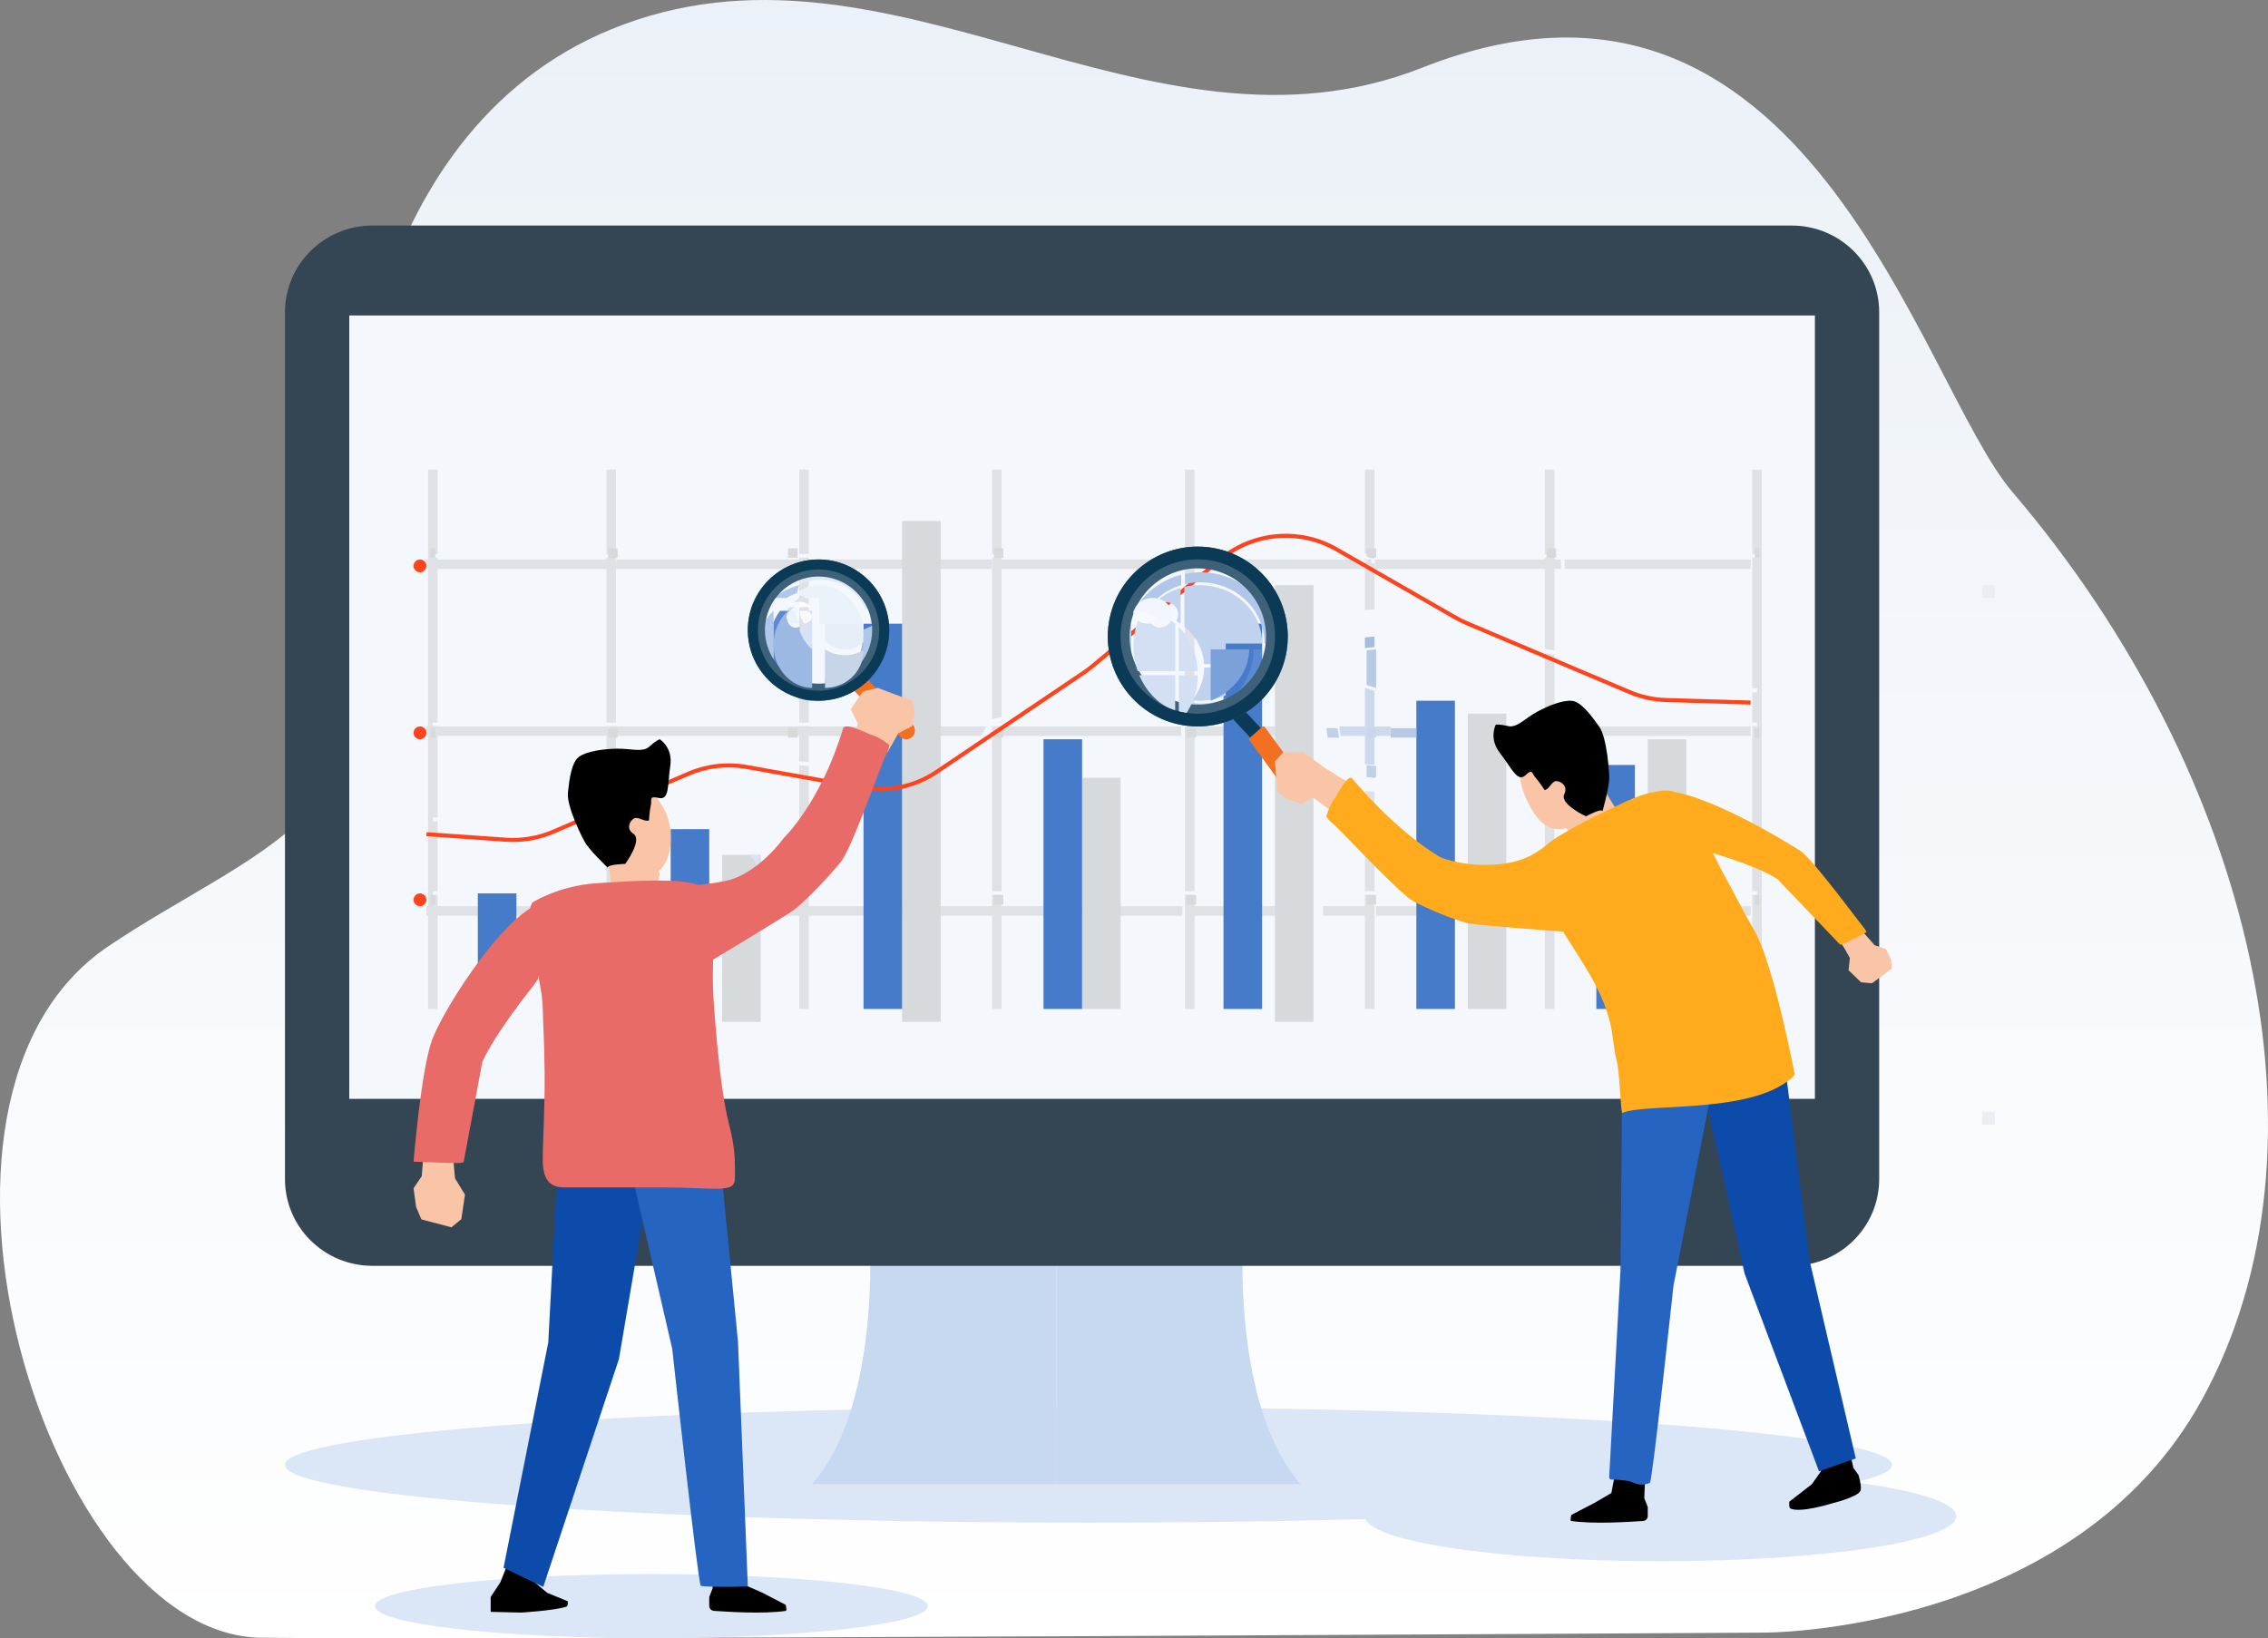 <svg xmlns="http://www.w3.org/2000/svg" xmlns:xlink="http://www.w3.org/1999/xlink" width="191px" height="138px" viewBox="0 0 191 138"><rect x="0" y="0" width="191" height="138" fill="#808080" stroke="none"/><title>Step-3-illustration</title><desc>Created with Sketch.</desc><defs><linearGradient x1="50%" y1="0%" x2="50%" y2="100%" id="linearGradient-1"><stop stop-color="#EAF0F7" offset="0%"></stop><stop stop-color="#FFFFFF" offset="100%"></stop></linearGradient></defs><g id="Welcome" stroke="none" stroke-width="1" fill="none" fill-rule="evenodd"><g id="8_HOURS" transform="translate(-1255, -5499)"><g id="Step-3-illustration" transform="translate(1255, 5499)"><path d="M119.781,5.697 C96.514,14.897 74.83,-7.103 51.474,2.468 C30.026,11.258 27.958,40.218 30.034,49.655 C34.226,68.717 21.18,71.554 9.077,79.744 C-9.906,92.591 4.053,137.74 21.988,137.956 C39.922,138.172 148.569,137.525 148.569,137.525 C148.569,137.525 174.623,137.616 185.457,117.868 C197.115,96.616 189.724,65.167 169.468,41.435 C161.625,32.247 152.153,-7.103 119.781,5.697 Z" id="Fill-171" fill="url(#linearGradient-1)"></path><g id="Group-28" transform="translate(24, 19)"><g id="Group-32"><polygon id="Fill-15" fill="#EAEDF1" points="0.384 75.727 0.698 75.727 0.698 74.645 0.384 74.645"></polygon><polygon id="Fill-16" fill="#EAEDF1" points="142.917 75.727 144 75.727 144 74.645 142.917 74.645"></polygon><polygon id="Fill-22" fill="#EAEDF1" points="0.384 31.373 0.698 31.373 0.698 30.291 0.384 30.291"></polygon><polygon id="Fill-23" fill="#EAEDF1" points="142.917 31.373 144 31.373 144 30.291 142.917 30.291"></polygon><polyline id="Fill-59" fill="#C4D3EA" points="0.698 27.045 0.384 27.023 0.384 25.964 0.698 25.986 0.698 27.045"></polyline><path d="M135.338,104.396 C135.338,107.084 105.042,109.264 67.669,109.264 C30.297,109.264 0,107.084 0,104.396 C0,101.707 30.297,99.527 67.669,99.527 C105.042,99.527 135.338,101.707 135.338,104.396" id="Fill-70" fill="#DBE6F6"></path><path d="M80.652,86.545 C80.652,86.545 80.055,99.855 85.534,106.018 L64.962,106.018 L64.962,86.545 L80.652,86.545" id="Fill-71" fill="#C7D8F1"></path><path d="M49.272,86.545 C49.272,86.545 49.87,99.855 44.391,106.018 L64.962,106.018 L64.962,86.545 L49.272,86.545" id="Fill-72" fill="#C7D8F1"></path><path d="M126.894,87.627 L7.361,87.627 C3.296,87.627 0,84.356 0,80.322 L0,7.305 C0,3.271 3.296,0 7.361,0 L126.894,0 C130.96,0 134.256,3.27 134.256,7.305 L134.256,80.322 C134.256,84.356 130.96,87.627 126.894,87.627" id="Fill-73" fill="#344554"></path><polygon id="Fill-74" fill="#F4F7FC" points="5.414 73.564 128.842 73.564 128.842 7.573 5.414 7.573"></polygon><path d="M27.068,65.991 L27.87,65.991 L27.87,56.373 L27.068,56.373 L27.068,65.991 Z M27.87,56.067 L27.068,56.067 L27.068,47.848 L27.87,47.719 L27.87,56.067 L27.87,56.067 Z M27.068,47.484 L27.068,42.169 L27.87,42.169 L27.87,47.355 L27.068,47.484 L27.068,47.484 Z M27.068,41.864 L27.87,41.864 L27.87,27.966 L27.068,27.966 L27.068,41.864 Z M27.068,27.66 L27.87,27.66 L27.87,20.555 L27.068,20.555 L27.068,27.66 Z" id="Fill-75" fill="#DFE1E4"></path><polyline id="Fill-76" fill="#DFE1E4" points="12.852 65.991 12.051 65.991 12.051 20.555 12.852 20.555 12.852 27.66 12.451 27.66 12.451 27.966 12.852 27.966 12.852 41.864 12.451 41.864 12.451 42.169 12.852 42.169 12.852 49.86 12.481 49.851 12.421 50.185 12.852 50.197 12.852 56.067 12.451 56.067 12.451 56.373 12.852 56.373 12.852 65.991"></polyline><path d="M43.308,65.991 L44.112,65.991 L44.112,56.373 L43.308,56.373 L43.308,65.991 Z M44.112,56.067 L43.308,56.067 L43.308,45.47 L44.112,45.523 L44.112,56.067 L44.112,56.067 Z M44.112,45.183 L43.308,45.129 L43.308,42.169 L44.112,42.169 L44.112,45.183 L44.112,45.183 Z M43.308,41.864 L44.112,41.864 L44.112,27.966 L43.308,27.966 L43.308,41.864 Z M43.308,27.66 L44.112,27.66 L44.112,20.555 L43.308,20.555 L43.308,27.66 Z" id="Fill-77" fill="#DFE1E4"></path><path d="M59.549,65.991 L60.351,65.991 L60.351,56.373 L59.549,56.373 L59.549,65.991 Z M59.549,56.067 L60.351,56.067 L60.351,42.169 L59.549,42.169 L59.549,56.067 Z M60.351,41.864 L60.02,41.864 L60.351,41.78 L60.351,41.864 L60.351,41.864 Z M59.549,41.58 L59.549,27.966 L60.351,27.966 L60.351,41.376 L59.549,41.58 L59.549,41.58 Z M59.549,27.66 L60.351,27.66 L60.351,20.555 L59.549,20.555 L59.549,27.66 Z" id="Fill-78" fill="#DFE1E4"></path><path d="M75.789,65.991 L76.592,65.991 L76.592,56.373 L75.789,56.373 L75.789,65.991 Z M75.789,56.067 L76.592,56.067 L76.592,42.169 L75.789,42.169 L75.789,56.067 Z M76.592,41.864 L75.789,41.864 L75.789,30.238 L76.592,29.986 L76.592,41.864 L76.592,41.864 Z M75.789,29.804 L75.789,27.966 L76.592,27.966 L76.592,29.551 L75.789,29.804 L75.789,29.804 Z M75.789,27.66 L76.592,27.66 L76.592,20.555 L75.789,20.555 L75.789,27.66 Z" id="Fill-79" fill="#DFE1E4"></path><path d="M90.947,65.991 L91.75,65.991 L91.75,56.373 L90.947,56.373 L90.947,65.991 Z M91.75,56.067 L90.947,56.067 L90.947,47.629 C91.213,47.649 91.48,47.668 91.75,47.684 L91.75,56.067 L91.75,56.067 Z M90.947,32.396 L90.947,28.298 L91.75,28.471 L91.75,32.34 C91.48,32.357 91.213,32.375 90.947,32.396 L90.947,32.396 Z M91.75,28.086 L91.193,27.966 L91.75,27.966 L91.75,28.086 L91.75,28.086 Z M90.947,27.66 L91.75,27.66 L91.75,20.555 L90.947,20.555 L90.947,27.66 Z" id="Fill-80" fill="#DFE1E4"></path><path d="M106.105,65.991 L106.908,65.991 L106.908,56.373 L106.105,56.373 L106.105,65.991 Z M106.105,56.067 L106.908,56.067 L106.908,42.169 L106.105,42.169 L106.105,56.067 Z M106.908,41.864 L106.105,41.864 L106.105,36.021 L106.908,36.149 L106.908,41.864 L106.908,41.864 Z M106.908,35.785 L106.105,35.657 L106.105,27.966 L106.908,27.966 L106.908,35.785 L106.908,35.785 Z M106.105,27.66 L106.908,27.66 L106.908,20.555 L106.105,20.555 L106.105,27.66 Z" id="Fill-81" fill="#DFE1E4"></path><polyline id="Fill-82" fill="#DFE1E4" points="124.372 65.991 123.568 65.991 123.568 56.373 123.971 56.373 123.971 56.067 123.568 56.067 123.568 42.169 123.971 42.169 123.971 41.864 123.568 41.864 123.568 39.313 123.957 39.318 123.983 38.982 123.568 38.978 123.568 27.966 123.971 27.966 123.971 27.66 123.568 27.66 123.568 20.555 124.372 20.555 124.372 65.991"></polyline><path d="M107.61,58.138 L123.429,58.138 L123.429,57.336 L107.61,57.336 L107.61,58.138 Z M102.857,58.138 L107.298,58.138 L107.298,57.336 L102.857,57.336 L102.857,58.138 Z" id="Fill-83" fill="#DFE1E4"></path><polygon id="Fill-84" fill="#D7D9DA" points="106.245 57.196 107.048 57.196 107.048 56.395 106.245 56.395"></polygon><polygon id="Fill-85" fill="#D7D9DA" points="123.769 57.196 124.171 57.196 124.171 56.395 123.769 56.395"></polygon><path d="M91.881,58.138 L95.278,58.138 L95.278,57.336 L91.881,57.336 L91.881,58.138 Z M87.428,58.138 L91.571,58.138 L91.571,57.336 L87.428,57.336 L87.428,58.138 Z M75.887,58.138 L83.486,58.138 L83.486,57.336 L75.887,57.336 L75.887,58.138 Z M59.893,58.138 L75.577,58.138 L75.577,57.336 L59.893,57.336 L59.893,58.138 Z M43.898,58.138 L59.583,58.138 L59.583,57.336 L43.898,57.336 L43.898,58.138 Z M43.588,58.138 L41.444,58.138 C41.501,57.876 41.554,57.608 41.605,57.336 L43.588,57.336 L43.588,58.138 L43.588,58.138 Z M31.162,58.138 L27.904,58.138 L27.904,57.336 L31.002,57.336 C31.052,57.608 31.106,57.876 31.162,58.138 L31.162,58.138 Z M11.91,58.138 L27.594,58.138 L27.594,57.336 L11.91,57.336 L11.91,58.138 Z" id="Fill-86" fill="#DFE1E4"></path><polygon id="Fill-87" fill="#D7D9DA" points="27.208 57.196 28.01 57.196 28.01 56.395 27.208 56.395"></polygon><polygon id="Fill-88" fill="#D7D9DA" points="12.251 57.196 12.651 57.196 12.651 56.395 12.251 56.395"></polygon><polygon id="Fill-89" fill="#D7D9DA" points="42.365 57.196 43.169 57.196 43.169 56.395 42.365 56.395"></polygon><polygon id="Fill-90" fill="#D7D9DA" points="59.689 57.196 60.491 57.196 60.491 56.395 59.689 56.395"></polygon><polygon id="Fill-91" fill="#D7D9DA" points="75.93 57.196 76.732 57.196 76.732 56.395 75.93 56.395"></polygon><polygon id="Fill-92" fill="#D7D9DA" points="91.088 57.196 91.89 57.196 91.89 56.395 91.088 56.395"></polygon><path d="M107.773,42.991 L123.429,42.991 L123.429,42.191 L107.773,42.191 L107.773,42.991 Z M107.464,42.991 L103.069,42.991 L103.069,42.191 L100.692,42.191 L107.464,42.191 L107.464,42.991 L107.464,42.991 Z" id="Fill-93" fill="#DFE1E4"></path><polygon id="Fill-94" fill="#D7D9DA" points="106.245 43.132 107.048 43.132 107.048 42.332 106.245 42.332"></polygon><polygon id="Fill-95" fill="#D7D9DA" points="123.769 43.132 124.171 43.132 124.171 42.332 123.769 42.332"></polygon><path d="M75.782,42.991 L83.368,42.991 L83.368,42.191 L75.782,42.191 L75.782,42.991 Z M59.814,42.991 L75.473,42.991 L75.473,42.191 L59.814,42.191 L59.814,42.991 Z M59.505,42.991 L59.223,42.991 L59.505,42.505 L59.505,42.991 L59.505,42.991 Z M58.612,42.991 L43.846,42.991 L43.846,42.191 L59.075,42.191 L58.612,42.991 L58.612,42.991 Z M27.878,42.991 L43.536,42.991 L43.536,42.191 L27.878,42.191 L27.878,42.991 Z M11.91,42.991 L27.569,42.991 L27.569,42.191 L11.91,42.191 L11.91,42.991 Z" id="Fill-96" fill="#DFE1E4"></path><polygon id="Fill-97" fill="#D7D9DA" points="27.208 43.132 28.01 43.132 28.01 42.332 27.208 42.332"></polygon><polygon id="Fill-98" fill="#D7D9DA" points="12.251 43.132 12.651 43.132 12.651 42.332 12.251 42.332"></polygon><polygon id="Fill-99" fill="#D7D9DA" points="42.365 43.132 43.169 43.132 43.169 42.332 42.365 42.332"></polygon><polyline id="Fill-100" fill="#D7D9DA" points="60.491 43.132 59.689 43.132 59.689 42.645 60.16 42.332 60.491 42.332 60.491 43.132"></polyline><polygon id="Fill-101" fill="#D7D9DA" points="75.93 43.132 76.732 43.132 76.732 42.332 75.93 42.332"></polygon><path d="M107.763,28.928 L123.429,28.928 L123.429,28.127 L107.763,28.127 L107.763,28.928 Z M91.788,28.928 L107.454,28.928 L107.454,28.127 L91.788,28.127 L91.788,28.928 Z M90.886,28.928 L78.288,28.928 L78.663,28.127 L90.341,28.127 L90.886,28.928 L90.886,28.928 Z M77.755,28.928 L75.812,28.928 L75.812,28.127 L78.13,28.127 L77.755,28.928 L77.755,28.928 Z M59.837,28.928 L75.503,28.928 L75.503,28.127 L59.837,28.127 L59.837,28.928 Z M43.861,28.928 L59.527,28.928 L59.527,28.127 L43.861,28.127 L43.861,28.928 Z M27.886,28.928 L43.551,28.928 L43.551,28.127 L27.886,28.127 L27.886,28.928 Z M11.91,28.928 L27.576,28.928 L27.576,28.127 L11.91,28.127 L11.91,28.928 Z M91.478,28.789 L91.028,28.127 L91.478,28.127 L91.478,28.789 L91.478,28.789 Z" id="Fill-102" fill="#DFE1E4"></path><polygon id="Fill-103" fill="#D7D9DA" points="27.208 27.987 28.01 27.987 28.01 27.186 27.208 27.186"></polygon><polygon id="Fill-104" fill="#D7D9DA" points="12.251 27.987 12.651 27.987 12.651 27.186 12.251 27.186"></polygon><polygon id="Fill-105" fill="#D7D9DA" points="42.365 27.987 43.169 27.987 43.169 27.186 42.365 27.186"></polygon><polygon id="Fill-106" fill="#D7D9DA" points="59.689 27.987 60.491 27.987 60.491 27.186 59.689 27.186"></polygon><polygon id="Fill-107" fill="#D7D9DA" points="75.93 27.987 76.732 27.987 76.732 27.186 75.93 27.186"></polygon><polyline id="Fill-108" fill="#D7D9DA" points="91.89 27.987 91.333 27.987 91.088 27.848 91.088 27.186 91.89 27.186 91.89 27.987"></polyline><polygon id="Fill-109" fill="#D7D9DA" points="106.245 27.987 107.048 27.987 107.048 27.186 106.245 27.186"></polygon><polygon id="Fill-110" fill="#D7D9DA" points="123.769 27.987 124.171 27.987 124.171 27.186 123.769 27.186"></polygon><path d="M11.91,56.795 C11.91,57.094 11.667,57.336 11.368,57.336 C11.069,57.336 10.827,57.094 10.827,56.795 C10.827,56.496 11.069,56.255 11.368,56.255 C11.667,56.255 11.91,56.496 11.91,56.795" id="Fill-111" fill="#FF441D"></path><path d="M11.91,42.732 C11.91,43.031 11.667,43.273 11.368,43.273 C11.069,43.273 10.827,43.031 10.827,42.732 C10.827,42.433 11.069,42.191 11.368,42.191 C11.667,42.191 11.91,42.433 11.91,42.732" id="Fill-112" fill="#FF441D"></path><path d="M11.91,28.668 C11.91,28.967 11.667,29.209 11.368,29.209 C11.069,29.209 10.827,28.967 10.827,28.668 C10.827,28.369 11.069,28.127 11.368,28.127 C11.667,28.127 11.91,28.369 11.91,28.668" id="Fill-113" fill="#FF441D"></path><polygon id="Fill-114" fill="#D6DADD" points="114.767 65.991 118.015 65.991 118.015 43.273 114.767 43.273"></polygon><polygon id="Fill-115" fill="#467BCA" points="110.436 65.991 113.684 65.991 113.684 45.436 110.436 45.436"></polygon><polygon id="Fill-116" fill="#D6DADD" points="99.609 65.991 102.857 65.991 102.857 41.109 99.609 41.109"></polygon><polygon id="Fill-117" fill="#467BCA" points="95.278 65.991 98.526 65.991 98.526 40.027 95.278 40.027"></polygon><polygon id="Fill-118" fill="#D6DADD" points="83.368 67.073 86.617 67.073 86.617 30.291 83.368 30.291"></polygon><polygon id="Fill-119" fill="#467BCA" points="79.038 65.991 82.286 65.991 82.286 33.536 79.038 33.536"></polygon><polygon id="Fill-120" fill="#D6DADD" points="67.128 65.991 70.376 65.991 70.376 46.518 67.128 46.518"></polygon><polygon id="Fill-121" fill="#467BCA" points="63.88 65.991 67.128 65.991 67.128 43.273 63.88 43.273"></polygon><polygon id="Fill-122" fill="#D6DADD" points="51.97 67.073 55.218 67.073 55.218 24.882 51.97 24.882"></polygon><polygon id="Fill-123" fill="#467BCA" points="48.722 65.991 51.97 65.991 51.97 33.536 48.722 33.536"></polygon><polygon id="Fill-124" fill="#D6DADD" points="36.812 67.073 40.06 67.073 40.06 53.009 36.812 53.009"></polygon><polygon id="Fill-125" fill="#467BCA" points="32.481 65.991 35.729 65.991 35.729 50.845 32.481 50.845"></polygon><polygon id="Fill-126" fill="#D6DADD" points="21.654 65.991 24.902 65.991 24.902 59.5 21.654 59.5"></polygon><polygon id="Fill-127" fill="#467BCA" points="16.241 65.991 19.489 65.991 19.489 56.255 16.241 56.255"></polygon><path d="M19.201,51.927 C19,51.927 18.8,51.921 18.601,51.907 L11.91,51.44 L11.933,51.099 L18.623,51.565 C19.952,51.659 21.296,51.43 22.519,50.905 L33.925,46.012 C35.498,45.337 37.218,45.138 38.9,45.439 L48.632,47.174 C50.792,47.559 52.987,47.094 54.81,45.862 L67.213,37.492 C67.451,37.331 67.684,37.156 67.904,36.973 L78.659,27.994 C81.46,25.655 85.464,25.302 88.623,27.116 L98.663,32.877 C98.958,33.046 99.264,33.198 99.573,33.329 L113.286,39.135 C114.248,39.542 115.265,39.765 116.309,39.797 L123.429,40.01 L123.419,40.352 L116.299,40.138 C115.213,40.106 114.155,39.874 113.155,39.45 L99.442,33.644 C99.121,33.508 98.803,33.35 98.496,33.174 L88.456,27.413 C85.417,25.67 81.567,26.009 78.874,28.257 L68.12,37.236 C67.89,37.428 67.649,37.609 67.401,37.777 L54.998,46.147 C53.102,47.426 50.82,47.912 48.573,47.511 L38.842,45.776 C37.223,45.486 35.569,45.678 34.058,46.326 L22.651,51.22 C21.564,51.686 20.382,51.927 19.201,51.927" id="Fill-128" fill="#FF441D"></path><path d="M91.75,46.518 C91.685,46.513 91.62,46.507 91.556,46.501 C91.621,46.479 91.686,46.457 91.75,46.435 L91.75,46.518 M90.947,35.593 L90.947,34.695 C91.213,34.667 91.48,34.641 91.75,34.618 L91.75,35.503 C91.479,35.53 91.212,35.56 90.947,35.593" id="Fill-138" fill="#A6BCDE"></path><path d="M91.696,46.518 C91.491,46.497 91.288,46.475 91.088,46.451 L91.088,45.436 C91.351,45.473 91.618,45.507 91.89,45.538 L91.89,46.443 C91.826,46.469 91.761,46.494 91.696,46.518" id="Fill-141" fill="#C1D0E8"></path><path d="M88.782,43.132 L87.817,43.132 C87.775,42.869 87.736,42.601 87.699,42.332 L88.641,42.332 C88.685,42.603 88.732,42.869 88.782,43.132" id="Fill-142" fill="#C1D0E8"></path><path d="M91.89,38.945 C91.632,38.863 91.365,38.785 91.088,38.711 L91.088,35.782 C91.352,35.751 91.619,35.724 91.89,35.7 L91.89,38.945" id="Fill-147" fill="#B8C9E5"></path><path d="M95.278,43.132 L93.122,43.132 C93.123,42.864 93.12,42.597 93.113,42.332 L95.278,42.332 L95.278,43.132" id="Fill-148" fill="#B8C9E5"></path><path d="M91.75,45.436 C91.478,45.411 91.21,45.382 90.947,45.351 L90.947,42.732 L91.75,42.732 L91.75,45.436 M91.75,42.432 L90.947,42.432 L90.947,38.945 C91.225,39.023 91.492,39.105 91.75,39.192 L91.75,42.432" id="Fill-151" fill="#CDD9ED"></path><path d="M93.113,42.991 L91.745,42.991 L91.745,42.191 L93.106,42.191 C93.111,42.456 93.113,42.723 93.113,42.991 M91.485,42.991 L88.895,42.991 C88.854,42.729 88.817,42.462 88.782,42.191 L91.485,42.191 L91.485,42.991" id="Fill-152" fill="#CDD9ED"></path><polygon id="Fill-153" fill="#CBD7E9" points="91.088 43.132 91.89 43.132 91.89 42.332 91.088 42.332"></polygon><path d="M39.716,54.091 C39.703,53.71 39.476,53.346 39.071,53.009 L39.966,53.009 L39.966,54.041 C39.884,54.058 39.801,54.075 39.716,54.091" id="Fill-176" fill="#D9E3F1"></path></g><g id="Group-26" transform="translate(7.579, 28.127)"><path d="M46.556,88.169 C46.556,89.662 36.135,90.873 23.278,90.873 C10.422,90.873 0,89.662 0,88.169 C0,86.675 10.422,85.464 23.278,85.464 C36.135,85.464 46.556,86.675 46.556,88.169" id="Fill-69" fill="#DBE6F6"></path><path d="M28.385,85.161 L28.443,86.641 L28.15,87.394 L28.15,88.156 C28.15,88.374 28.329,88.553 28.561,88.568 C29.713,88.641 32.649,88.844 34.586,88.57 C34.722,88.551 34.586,88.057 34.586,88.057 L32.637,87.043 L30.75,86.213 L30.401,84.382 L28.385,85.161" id="Fill-168" fill="#000000"></path><path d="M11.261,84.382 L10.566,86.144 L9.744,87.396 L9.744,88.649 L12.318,88.709 C12.318,88.709 15.006,88.555 16.111,88.219 C16.278,88.167 16.236,87.757 16.236,87.757 L14.496,87.042 L13.431,86.144 L14.022,84.94 L11.261,84.382" id="Fill-169" fill="#000000"></path><path d="M41.143,8.655 L41.143,5.903 C41.508,5.757 41.852,5.591 42.168,5.409 C42.206,5.614 42.226,5.823 42.226,6.034 C42.226,6.982 41.833,7.874 41.143,8.655" id="Fill-170" fill="#B0C7EA"></path><path d="M33.564,8.655 C32.872,8.006 32.481,7.27 32.481,6.491 C32.481,5.712 32.872,4.976 33.564,4.327 L33.564,8.655" id="Fill-171" fill="#B0C7EA"></path><path d="M34.656,3.245 L33.564,3.245 C34.149,2.761 34.891,2.386 35.729,2.164 C35.641,2.376 35.581,2.597 35.553,2.826 C35.232,2.94 34.931,3.081 34.656,3.245" id="Fill-172" fill="#B0C7EA"></path><path d="M37.912,10.818 C37.906,10.818 37.901,10.818 37.895,10.818 L37.895,10.22 C37.901,10.22 37.906,10.22 37.912,10.22 C39.65,10.22 41.064,8.592 41.064,6.591 C41.064,6.577 41.064,6.563 41.063,6.548 C41.09,6.53 41.117,6.511 41.143,6.491 L41.143,8.599 C40.521,9.919 39.306,10.818 37.912,10.818" id="Fill-173" fill="#A1B9DB"></path><path d="M36.812,11.9 C35.4,11.892 34.172,10.894 33.564,9.441 L33.564,5.296 C33.711,4.943 33.895,4.618 34.109,4.327 L34.866,4.327 C34.142,5.041 33.677,6.139 33.677,7.368 C33.677,9.506 35.082,11.247 36.812,11.258 L36.812,11.9" id="Fill-174" fill="#5A8AD2"></path><path d="M41.682,5.409 L41.682,4.162 L41.311,4.162 C40.722,2.73 39.226,1.71 37.477,1.71 C36.852,1.71 36.26,1.84 35.729,2.072 C35.754,1.817 35.808,1.57 35.888,1.334 C36.385,1.17 36.92,1.082 37.477,1.082 C39.929,1.082 41.956,2.803 42.226,5.012 C42.058,5.159 41.876,5.292 41.682,5.409" id="Fill-175" fill="#DFE9F7"></path><path d="M44.223,14.931 L40.06,10.772 L41.096,9.736 L45.259,13.896 C45.545,14.181 45.545,14.645 45.259,14.931 C44.973,15.217 44.509,15.217 44.223,14.931" id="Fill-177" fill="#F36F21"></path><path d="M37.354,11.9 C34.07,11.9 31.398,9.231 31.398,5.95 C31.398,2.669 34.07,0 37.354,0 C40.637,0 43.308,2.669 43.308,5.95 C43.308,9.231 40.637,11.9 37.354,11.9 M37.354,1.437 C34.864,1.437 32.838,3.461 32.838,5.95 C32.838,8.438 34.864,10.462 37.354,10.462 C39.844,10.462 41.87,8.438 41.87,5.95 C41.87,3.461 39.844,1.437 37.354,1.437" id="Fill-178" fill="#3C6179"></path><path d="M34.971,4.327 L34.647,4.327 C34.979,3.903 35.342,3.539 35.729,3.245 C35.717,3.469 35.71,3.694 35.708,3.922 C35.708,3.922 35.708,3.922 35.708,3.922 C35.43,3.922 35.174,4.073 34.971,4.327" id="Fill-179" fill="#D0DDF2"></path><path d="M37.913,10.818 C37.907,10.818 37.901,10.818 37.895,10.818 L37.895,7.573 C38.375,7.881 38.95,8.061 39.569,8.061 C40.145,8.061 40.684,7.904 41.143,7.632 C41.143,7.644 41.143,7.656 41.143,7.669 C41.143,9.405 39.694,10.818 37.913,10.818" id="Fill-180" fill="#C7D5E9"></path><path d="M36.812,10.818 C35.019,10.807 33.564,9.177 33.564,7.175 C33.564,6.024 34.045,4.995 34.795,4.327 L34.988,4.327 C34.821,4.473 34.714,4.699 34.714,4.953 C34.714,5.392 35.033,5.748 35.426,5.748 C35.533,5.748 35.634,5.721 35.726,5.674 C35.968,6.24 36.346,6.721 36.812,7.064 L36.812,10.818" id="Fill-181" fill="#9CB9E4"></path><path d="M41.143,5.409 L37.413,5.409 L37.413,3.263 L36.261,3.263 C36.114,3.117 35.93,3.031 35.729,3.031 C35.73,2.9 35.735,2.771 35.744,2.643 C36.257,2.336 36.83,2.164 37.435,2.164 C39.126,2.164 40.573,3.514 41.143,5.409" id="Fill-182" fill="#ECF2FA"></path><path d="M39.569,7.573 C38.95,7.573 38.375,7.316 37.895,6.874 L37.895,5.409 L40.932,5.409 C41.064,5.891 41.139,6.413 41.143,6.958 C40.684,7.348 40.145,7.573 39.569,7.573" id="Fill-183" fill="#E8EEF7"></path><path d="M36.812,7.573 C36.348,7.166 35.971,6.596 35.729,5.925 C35.972,5.775 36.14,5.449 36.14,5.07 C36.14,4.768 36.033,4.5 35.867,4.327 L36.812,4.327 L36.812,7.573" id="Fill-184" fill="#D7E3F4"></path><path d="M37.354,11.057 C34.535,11.057 32.242,8.766 32.242,5.95 C32.242,3.134 34.535,0.842 37.354,0.842 C40.172,0.842 42.465,3.134 42.465,5.95 C42.465,8.766 40.172,11.057 37.354,11.057 M37.354,0 C34.07,0 31.398,2.669 31.398,5.95 C31.398,9.231 34.07,11.9 37.354,11.9 C40.637,11.9 43.308,9.231 43.308,5.95 C43.308,2.669 40.637,0 37.354,0" id="Fill-185" fill="#0B3A57"></path><polyline id="Fill-186" fill="#FAC5A6" points="40.367 14.994 40.669 13.829 40.06 12.609 41.087 11.131 42.337 10.818 45.252 11.916 45.474 12.804 45.247 14.035 44.074 14.636 43.173 16.227 40.151 15.584 40.367 14.994"></polyline><polyline id="Fill-187" fill="#FAC5A6" points="6.603 50.623 6.741 52.135 7.579 53.5 7.272 55.571 6.435 56.255 3.908 55.588 3.464 54.543 3.248 52.967 3.939 51.945 4.116 49.764 6.58 49.842 6.603 50.623"></polyline><path d="M19.573,30.291 L24.902,29.879 C24.902,29.879 23.479,28.095 23.932,26.728 C24.387,25.361 19.489,24.882 19.489,24.882 C19.489,24.882 20.321,28.286 19.573,30.291 Z" id="Fill-188" fill="#FAC5A6"></path><path d="M19.638,18.398 C19.638,18.398 22.427,18.628 23.038,19.292 C23.649,19.954 24.769,21.114 24.885,22.952 C25.002,24.792 24.548,26.603 22.24,27.005 C21.15,27.194 20.422,26.7 19.895,25.999 C19.616,25.626 19.322,24.958 19.222,24.837 C18.931,24.487 17.01,21.379 17.367,20.453 C17.725,19.527 18.71,18.288 19.638,18.398" id="Fill-189" fill="#FAC5A6"></path><path d="M19.606,25.964 C19.606,25.964 18.347,24.78 17.775,23.968 C17.516,23.601 16.127,20.817 16.248,19.653 C16.369,18.49 16.556,17.053 17.206,16.606 C17.855,16.159 19.134,15.972 20.301,15.939 C21.47,15.906 22.533,16.289 23.111,15.76 C23.688,15.232 23.979,15.145 23.979,15.145 C23.979,15.145 25.111,15.834 24.868,17.393 C24.626,18.952 24.828,20.305 23.887,20.087 C23.038,19.889 23.337,20.245 23.228,20.713 C23.118,21.181 23.076,21.979 23.076,21.979 C22.739,22.116 22.299,21.731 21.929,21.777 C21.59,21.818 21.027,22.631 21.765,23.108 C22.56,23.622 21.074,25.642 21.074,25.642 C21.074,25.642 19.532,25.688 19.606,25.964" id="Fill-190" fill="#000000"></path><polygon id="Fill-191" fill="#0C4BA9" points="20.543 67.357 14.17 86.545 10.827 84.94 14.594 65.951 15.569 47.6 23.82 48.066"></polygon><path d="M29.485,27.086 C32.231,26.543 34.437,23.449 34.437,23.449 C34.437,23.449 37.564,20.445 39.428,14.211 C39.428,14.211 39.473,13.879 40.427,14.211 C41.381,14.544 41.366,14.641 41.972,14.836 C42.578,15.029 43.304,15.611 43.304,15.611 C43.304,15.611 43.365,15.833 43.002,16.525 C42.639,17.218 40.172,24.31 39.233,25.473 C38.294,26.637 36.529,28.51 35.408,29.425 C34.754,29.957 27.495,34.298 27.495,34.298 L26.956,34.618 L26.255,33.286 L24.638,31.329 C24.638,31.329 22.28,27.872 22.816,27.766 C24.827,27.369 26.304,27.714 29.485,27.086 Z" id="Fill-192" fill="#E86B67"></path><path d="M13.363,35.879 C13.363,35.879 10.241,39.72 9.044,42.304 L7.474,50.729 C7.474,50.845 7.04,50.845 6.716,50.845 C6.392,50.845 3.248,50.729 3.248,50.729 C3.248,50.729 3.887,42.873 4.831,40.408 C5.776,37.943 10.137,31.002 13.363,29.209 C13.363,29.209 14.692,30.957 13.719,35.352" id="Fill-193" fill="#E86B67"></path><path d="M30.571,65.88 L31.398,86.451 C31.41,86.581 27.667,86.573 27.438,86.451 C27.21,86.329 25.032,66.487 25.032,66.487 L20.571,47.199 L28.674,46.518 L30.571,65.88 Z" id="Fill-194" fill="#2564C1"></path><path d="M18.701,27.269 C21.982,27.055 25.692,26.844 27.14,27.403 C28.589,27.961 28.716,28.477 28.844,28.777 C28.972,29.078 28.218,32.931 28.531,37.34 C28.844,41.75 29.266,45.44 29.82,47.587 C30.374,49.735 30.314,50.781 30.314,52.112 C30.314,53.444 28.79,52.898 24.209,52.898 C19.629,52.898 17.259,52.898 15.939,52.898 C14.619,52.898 14.129,52.112 14.129,50.548 C14.129,48.984 14.314,46.224 14.286,43.33 C14.255,40.064 14.172,39.963 14.129,37.686 C14.086,35.41 12.354,30.491 13.249,28.901 C13.249,28.901 15.421,27.484 18.701,27.269 Z" id="Fill-195" fill="#E86B67"></path><path d="M35.729,4.014 L34.647,4.014 C34.944,3.728 35.318,3.559 35.724,3.559 C35.724,3.559 35.724,3.559 35.725,3.559 C35.724,3.591 35.724,3.624 35.724,3.656 C35.724,3.776 35.726,3.895 35.729,4.014" id="Fill-196" fill="#F6F8FC"></path><path d="M35.409,5.409 C34.988,5.409 34.647,5.138 34.647,4.804 C34.647,4.61 34.762,4.438 34.94,4.327 L35.411,4.327 C35.429,4.694 35.541,5.041 35.729,5.353 C35.632,5.389 35.523,5.409 35.409,5.409" id="Fill-197" fill="#EBF1FA"></path><path d="M36.812,4.014 L35.735,4.014 C35.731,3.895 35.729,3.776 35.729,3.656 C35.729,3.624 35.729,3.591 35.73,3.559 C36.138,3.559 36.513,3.728 36.812,4.014" id="Fill-198" fill="#FBFCFE"></path><path d="M36.183,5.409 C35.914,5.079 35.754,4.714 35.729,4.327 L36.394,4.327 C36.648,4.444 36.812,4.626 36.812,4.83 C36.812,5.087 36.554,5.308 36.183,5.409" id="Fill-199" fill="#F7F9FD"></path></g><g id="Group-27" transform="translate(69.293, 27.045)"><path d="M71.459,81.678 C71.459,83.769 60.309,85.464 46.556,85.464 C32.803,85.464 21.654,83.769 21.654,81.678 C21.654,79.586 32.803,77.891 46.556,77.891 C60.309,77.891 71.459,79.586 71.459,81.678" id="Fill-68" fill="#DBE6F6"></path><path d="M45.181,80.15 L45.474,80.903 L45.474,81.665 C45.474,81.883 45.295,82.063 45.063,82.078 C43.912,82.15 40.974,82.353 39.038,82.079 C38.902,82.06 39.038,81.566 39.038,81.566 L40.987,80.552 L42.408,79.722 L42.758,77.891 L45.239,78.67 L45.181,80.15 Z" id="Fill-135" fill="#000000"></path><path d="M13.935,16.418 L10.738,12.982 L9.744,13.667 L12.942,17.104 C13.162,17.34 13.562,17.378 13.837,17.189 C14.111,17 14.155,16.655 13.935,16.418" id="Fill-136" fill="#0B3A57"></path><path d="M7.814,14.064 C7.585,14.064 7.355,14.052 7.122,14.027 C6.911,14.005 6.703,13.973 6.5,13.932 L6.5,13.851 C6.74,13.649 6.96,13.425 7.156,13.183 C7.177,13.185 7.198,13.188 7.219,13.19 C7.419,13.211 7.617,13.221 7.813,13.221 C8.609,13.221 9.373,13.053 10.063,12.75 L10.063,13.665 C9.36,13.923 8.601,14.064 7.814,14.064 M14.075,8.168 L13.188,8.168 C13.218,5.577 11.168,3.328 8.4,3.037 C8.2,3.017 8.002,3.007 7.806,3.007 C7.358,3.007 6.92,3.059 6.5,3.16 L6.5,2.295 C6.922,2.209 7.36,2.164 7.805,2.164 C8.034,2.164 8.265,2.176 8.497,2.2 C11.719,2.538 14.106,5.153 14.075,8.168 M2.165,5.531 C2.955,3.978 4.428,2.821 6.175,2.37 L6.175,3.249 C4.949,3.622 3.899,4.405 3.226,5.444 C3.194,5.444 3.162,5.443 3.13,5.443 C2.801,5.443 2.479,5.474 2.165,5.531" id="Fill-137" fill="#B0C7EA"></path><path d="M9.744,14.064 L9.744,13.163 C11.082,12.447 12.074,10.965 12.248,9.153 C12.264,8.986 12.273,8.819 12.274,8.655 L12.992,8.655 C12.991,8.85 12.981,9.046 12.962,9.244 C12.747,11.488 11.453,13.299 9.744,14.064" id="Fill-139" fill="#5A8AD2"></path><path d="M1.976,9.736 C1.354,9.04 1.125,8.288 1.366,7.517 C1.478,7.163 1.684,6.819 1.976,6.491 L1.976,9.736" id="Fill-143" fill="#BDCEE6"></path><path d="M16.06,19.079 L13.232,15.213 C13.176,15.135 13.072,15.123 13.001,15.185 L11.971,16.093 C11.9,16.156 11.889,16.271 11.946,16.349 L14.773,20.214 C15.057,20.606 15.576,20.669 15.932,20.355 C16.287,20.042 16.344,19.471 16.06,19.079" id="Fill-144" fill="#F36F21"></path><path d="M15.112,8.405 C15.571,4.254 12.565,0.505 8.411,0.046 C4.257,-0.412 0.504,2.591 0.046,6.742 C-0.413,10.892 2.593,14.641 6.747,15.099 C10.901,15.558 14.653,12.554 15.112,8.405 M1.866,6.942 C2.214,3.795 5.06,1.517 8.21,1.865 C11.36,2.212 13.64,5.056 13.291,8.203 C12.943,11.351 10.098,13.628 6.948,13.281 C3.798,12.933 1.518,10.09 1.866,6.942" id="Fill-145" fill="#3C6179"></path><path d="M7.735,12.982 C7.543,12.982 7.349,12.972 7.154,12.952 C7.134,12.95 7.113,12.948 7.092,12.946 C7.626,12.304 7.984,11.524 8.087,10.661 C8.106,10.502 8.115,10.345 8.117,10.189 L9.935,10.189 L9.935,12.532 C9.261,12.822 8.514,12.982 7.735,12.982 M9.935,9.895 L8.109,9.895 C8.034,8.652 7.416,7.519 6.45,6.725 L6.45,3.392 C6.861,3.296 7.29,3.245 7.728,3.245 C7.92,3.245 8.114,3.255 8.309,3.275 C11.017,3.552 13.022,5.695 12.992,8.165 L9.935,8.165 L9.935,9.895 M6.133,6.484 C6.017,6.404 5.897,6.328 5.773,6.256 C5.856,6.129 5.912,5.982 5.931,5.824 C6,5.242 5.547,4.718 4.917,4.653 C4.875,4.648 4.832,4.646 4.79,4.646 C4.213,4.646 3.716,5.049 3.652,5.591 C3.517,5.579 3.382,5.571 3.248,5.569 C3.907,4.579 4.934,3.832 6.133,3.476 L6.133,6.484" id="Fill-146" fill="#C0D2EE"></path><path d="M8.662,12.982 L8.662,8.655 L11.91,8.655 C11.907,8.813 11.897,8.973 11.876,9.133 C11.653,10.872 10.379,12.295 8.662,12.982" id="Fill-149" fill="#7BA1DB"></path><path d="M6.596,14.064 C6.387,14.034 6.181,13.991 5.981,13.934 L5.981,10.83 L7.579,10.83 C7.577,11.013 7.568,11.197 7.55,11.383 C7.451,12.396 7.108,13.311 6.596,14.064 M5.676,13.836 C4.323,13.348 3.237,12.238 2.649,10.83 L5.676,10.83 L5.676,13.836 M7.572,10.485 L5.981,10.485 L5.981,6.765 C6.907,7.697 7.5,9.026 7.572,10.485 M5.676,10.485 L2.517,10.485 C2.224,9.648 2.103,8.722 2.196,7.767 C2.28,6.903 2.532,6.105 2.91,5.409 C3.038,5.412 3.168,5.42 3.298,5.435 C3.23,6.119 3.666,6.733 4.269,6.809 C4.311,6.814 4.351,6.817 4.392,6.817 C4.783,6.817 5.136,6.58 5.331,6.216 C5.45,6.299 5.565,6.389 5.676,6.483 L5.676,10.485" id="Fill-150" fill="#D3E0F3"></path><path d="M14.045,8.287 C14.439,4.724 11.858,1.506 8.293,1.112 C4.728,0.719 1.507,3.297 1.113,6.859 C0.719,10.422 3.3,13.64 6.864,14.033 C10.43,14.427 13.651,11.849 14.045,8.287 M0.046,6.742 C0.504,2.591 4.257,-0.412 8.411,0.046 C12.565,0.505 15.571,4.254 15.112,8.404 C14.653,12.554 10.901,15.558 6.747,15.099 C2.594,14.641 -0.413,10.892 0.046,6.742" id="Fill-154" fill="#0B3A57"></path><path d="M5.179,6.491 C4.314,6.021 3.319,5.708 2.239,5.604 C2.214,5.601 2.19,5.599 2.165,5.597 C2.257,4.868 2.963,4.327 3.782,4.327 C3.842,4.327 3.902,4.33 3.963,4.336 C4.857,4.423 5.502,5.127 5.404,5.91 C5.377,6.122 5.298,6.32 5.179,6.491" id="Fill-155" fill="#F2F6FC"></path><path d="M3.334,6.491 C3.291,6.491 3.248,6.489 3.204,6.485 C2.563,6.426 2.101,5.944 2.173,5.409 C2.19,5.411 2.208,5.412 2.225,5.414 C2.999,5.485 3.711,5.699 4.331,6.02 C4.124,6.305 3.749,6.491 3.334,6.491" id="Fill-156" fill="#F6F9FD"></path><path d="M62.288,75.459 L62.797,77.614 L63.217,78.197 C63.217,78.197 63.54,79.231 63.377,79.554 C63.109,80.084 60.886,80.621 60.886,80.621 C60.886,80.621 58.289,81.431 57.478,81.02 C57.356,80.958 57.387,80.456 57.387,80.456 L59.288,78.981 L60.07,77.882 L59.636,76.409 L61.662,75.727" id="Fill-157" fill="#000000"></path><polyline id="Fill-158" fill="#FAC5A6" points="19.433 19.359 18.221 18.606 16.494 17.309 14.75 17.344 14.075 18.09 14.283 20.693 15.083 21.271 16.35 21.691 17.283 21.136 19.433 22.718 20.571 20.049 19.433 19.359"></polyline><polyline id="Fill-159" fill="#FAC5A6" points="62.005 33.783 62.493 34.651 62.384 35.683 63.438 36.701 64.355 36.782 66.045 35.545 65.976 34.824 65.522 33.894 64.585 33.579 63.588 32.455 61.714 33.352 62.005 33.783"></polyline><path d="M41.307,19.473 C41.307,19.473 43.131,23.375 45.474,25.129 L39.694,27.045 C39.694,27.045 39.748,24.566 38.208,23.346 C36.668,22.127 41.307,19.473 41.307,19.473" id="Fill-160" fill="#FAC5A6"></path><path d="M36.789,14.259 C36.789,14.259 34.929,15.806 34.799,16.722 C34.669,17.638 34.406,19.265 35.158,21.055 C35.91,22.844 37.051,24.336 38.86,23.614 C39.714,23.273 40.003,22.46 40.055,21.548 C40.083,21.063 39.987,20.294 40.003,20.132 C40.049,19.663 39.993,15.817 39.321,15.115 C38.649,14.413 37.393,13.713 36.789,14.259" id="Fill-161" fill="#FAC5A6"></path><path d="M41.66,22.285 C41.66,22.285 42.139,20.647 42.221,19.664 C42.259,19.219 42.061,16.126 41.389,15.173 C40.717,14.22 39.854,13.063 39.088,12.99 C38.323,12.916 37.154,13.373 36.156,13.911 C35.157,14.448 34.45,15.297 33.706,15.118 C32.96,14.939 32.673,15.004 32.673,15.004 C32.673,15.004 32.059,16.152 33.028,17.39 C33.997,18.626 34.491,19.901 35.175,19.255 C35.793,18.671 35.715,19.125 36.037,19.479 C36.358,19.833 36.786,20.505 36.786,20.505 C37.137,20.462 37.317,19.914 37.65,19.773 C37.957,19.644 38.83,20.078 38.443,20.852 C38.027,21.683 40.267,22.718 40.267,22.718 C40.267,22.718 41.587,22.01 41.66,22.285" id="Fill-162" fill="#000000"></path><polygon id="Fill-163" fill="#0C4BA9" points="53.627 61.231 59.895 77.891 62.992 76.809 59.079 60.041 56.842 42.191 49.805 44.071"></polygon><path d="M38.665,24.072 C37.035,24.678 36.396,26.216 33.546,26.676 C30.484,27.17 28.06,26.191 28.06,26.191 C28.06,26.191 24.725,24.419 20.574,19.525 C20.574,19.525 20.392,19.238 19.853,20.009 C19.314,20.782 19.369,20.865 19.019,21.34 C18.669,21.815 18.406,22.708 18.406,22.708 C18.406,22.708 18.462,22.944 19.036,23.412 C19.61,23.879 24.583,29.28 25.785,29.906 C26.986,30.533 29.104,31.419 30.324,31.725 C31.036,31.904 38.229,32.418 38.229,32.418 L38.762,32.455 L38.669,30.875 L38.954,28.271 C38.954,28.271 39.099,23.91 38.665,24.072" id="Fill-164" fill="#FFAB1D"></path><path d="M49.053,25.266 C49.053,25.266 54.232,26.61 56.388,28.001 L61.682,33.536 C61.682,33.536 62.092,33.432 62.358,33.29 C62.625,33.148 63.875,32.482 63.875,32.482 C63.875,32.482 63.946,32.419 63.547,31.945 C63.149,31.471 59.321,26.272 58.332,25.632 C57.342,24.99 50.03,20.471 46.566,20.556 C46.566,20.556 46.264,22.435 49.053,25.266" id="Fill-165" fill="#FFAB1D"></path><path d="M43.177,60.948 L42.226,78.369 C42.217,78.488 42.3,78.589 42.409,78.588 C42.809,78.582 43.889,78.651 44.292,78.857 C44.82,79.129 45.456,78.968 45.658,78.857 C45.86,78.746 47.639,62.254 47.639,62.254 L51.449,42.732 L43.351,42.191 L43.177,60.948 Z" id="Fill-166" fill="#2564C1"></path><path d="M54.473,32.376 C52.981,29.754 53.003,29.635 51.981,27.797 C50.958,25.961 49.02,21.454 47.547,20.597 C47.547,20.597 46.178,20.244 43.386,21.58 C40.592,22.915 37.448,24.451 36.518,25.563 C35.588,26.674 35.721,27.144 35.757,27.443 C35.792,27.742 36.484,29.61 39.722,34.618 C42.961,39.626 42.306,41.304 42.85,43.273 C43.098,44.176 43.181,47.225 43.308,47.711 C45.39,46.812 54.607,47.885 57.854,44.499 C57.093,40.583 55.718,34.565 54.473,32.376 Z" id="Fill-167" fill="#FFAB1D"></path></g></g></g></g></g></svg>